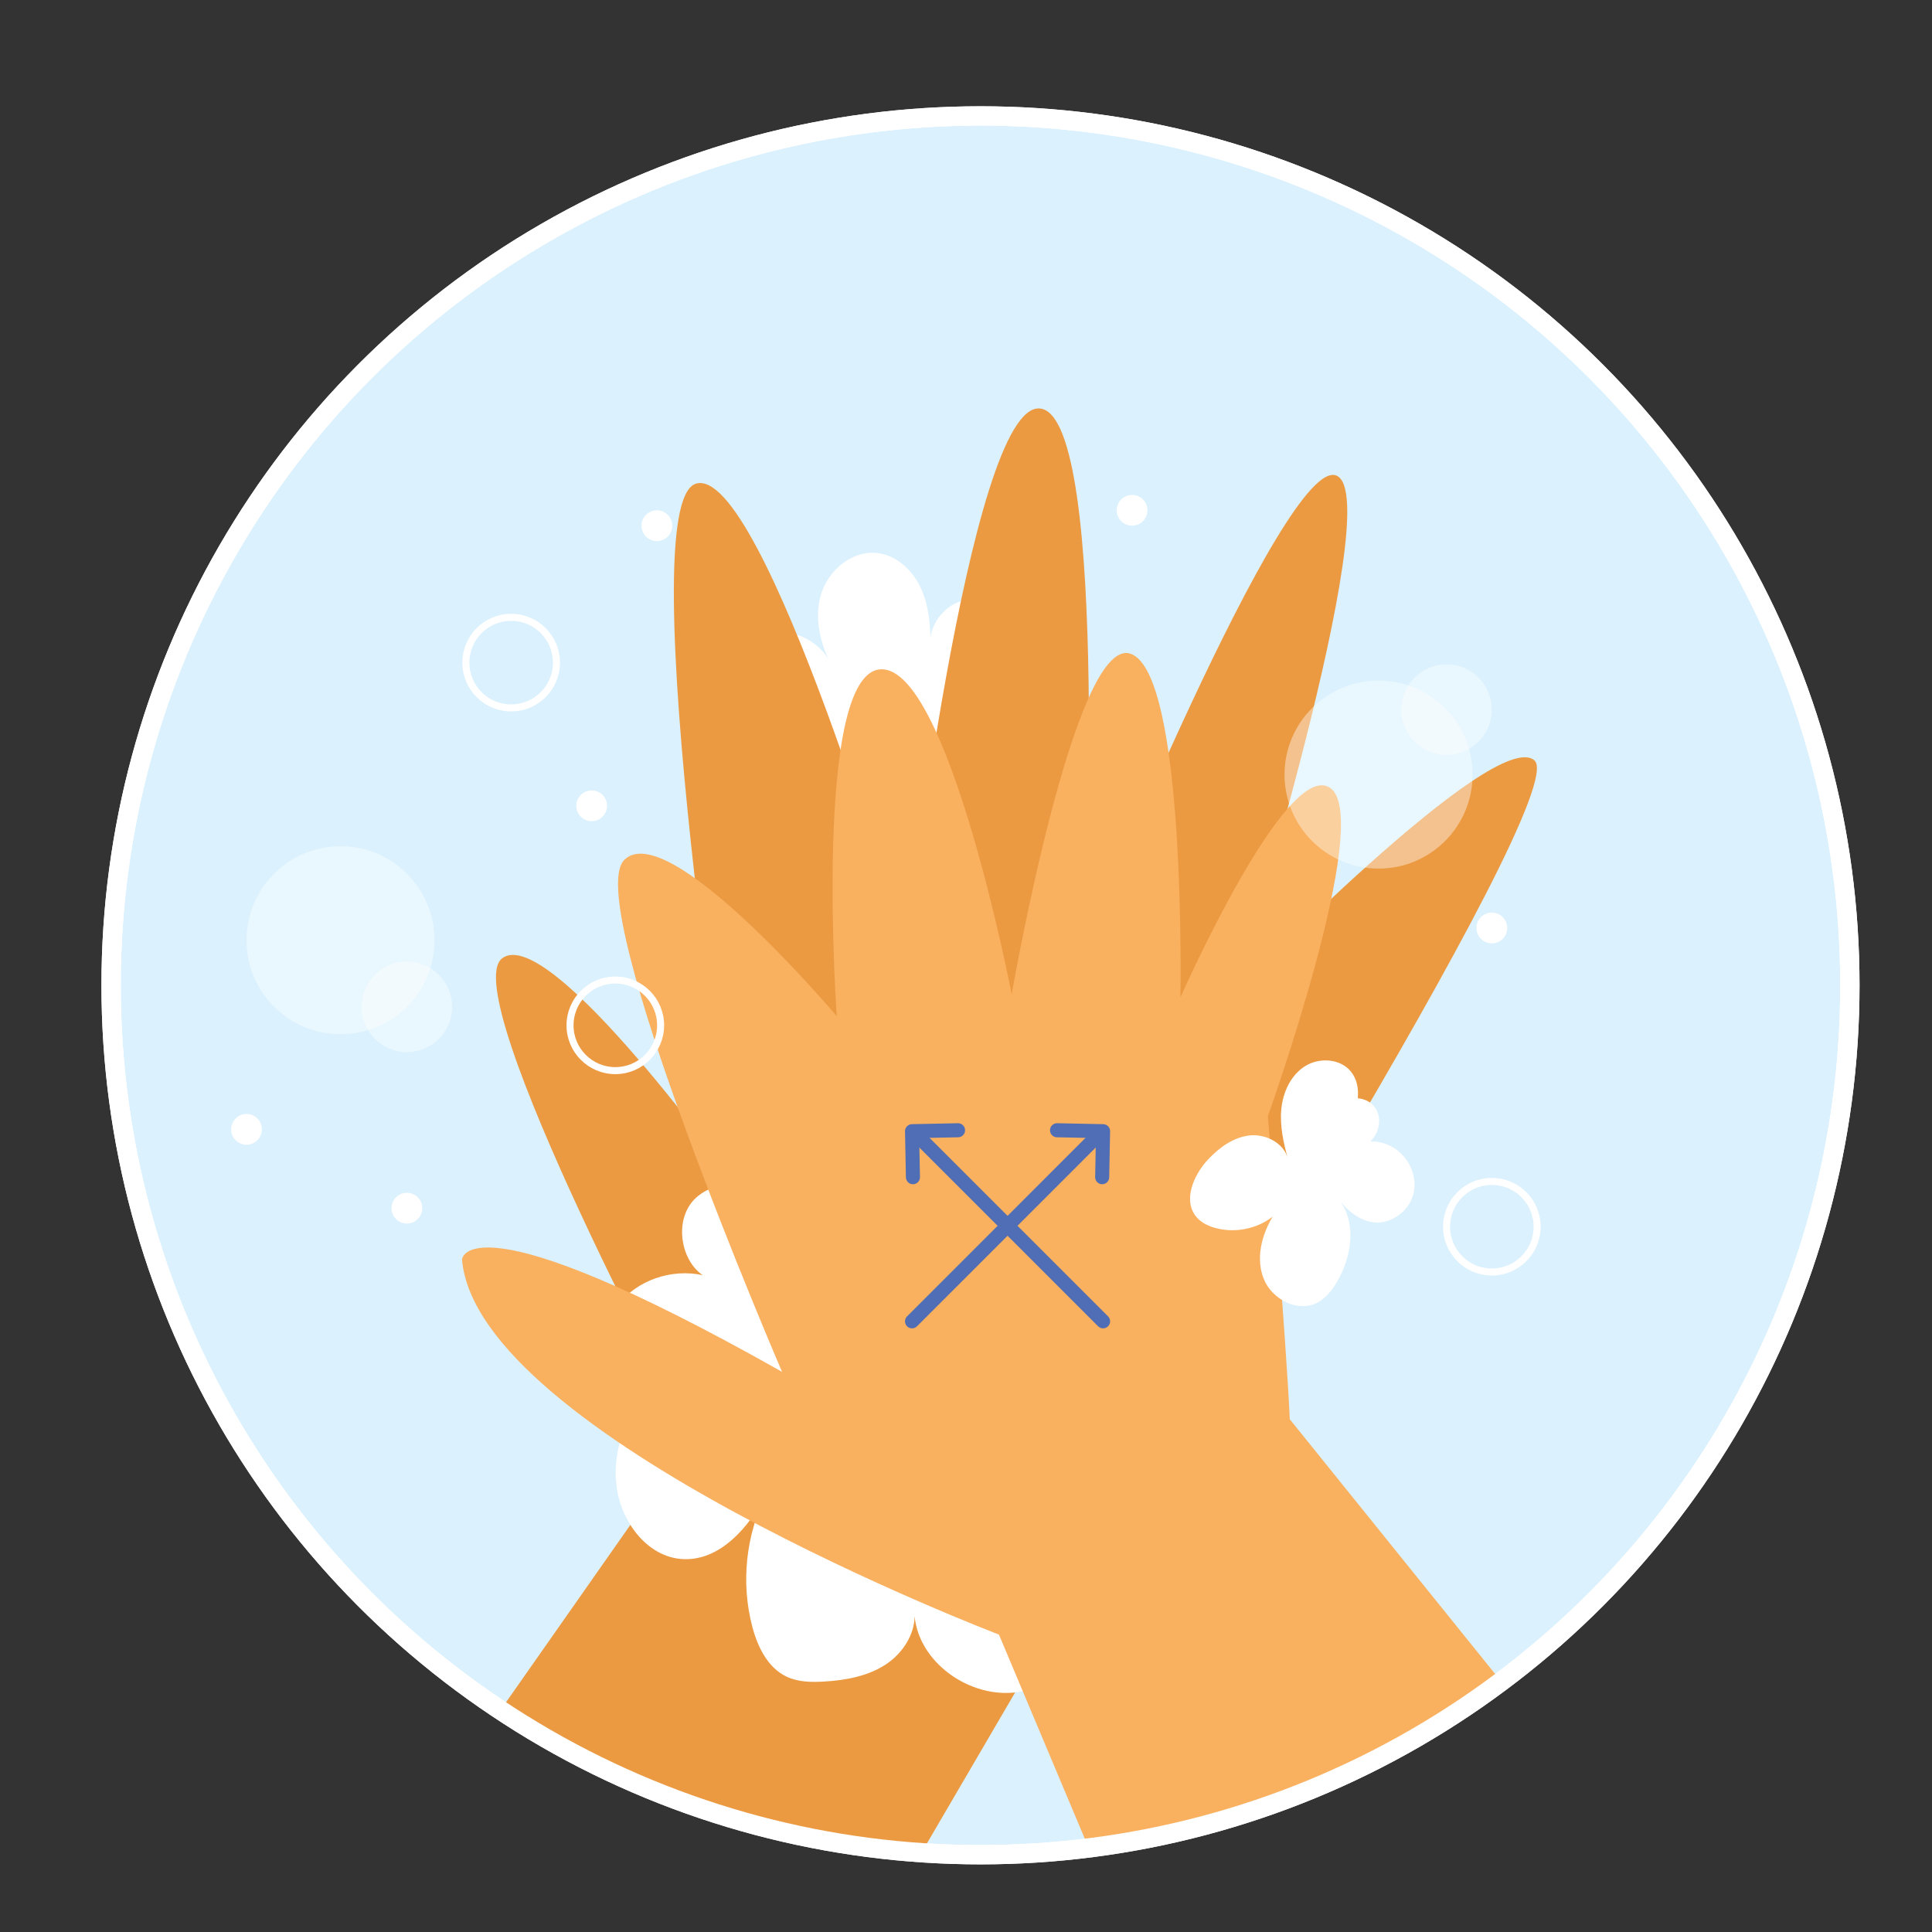 <?xml version="1.0" encoding="utf-8"?>
<!-- Generator: Adobe Illustrator 16.0.0, SVG Export Plug-In . SVG Version: 6.00 Build 0)  -->
<!DOCTYPE svg PUBLIC "-//W3C//DTD SVG 1.1//EN" "http://www.w3.org/Graphics/SVG/1.1/DTD/svg11.dtd">
<svg version="1.1" id="Layer_1" xmlns="http://www.w3.org/2000/svg" xmlns:xlink="http://www.w3.org/1999/xlink" x="0px" y="0px"
	 width="200px" height="200px" viewBox="0 0 200 200" enable-background="new 0 0 200 200" xml:space="preserve">
<rect x="0" y="0" width="200" height="200" fill="#333333" stroke="none"/>
<circle fill="#DBF1FD" stroke="#FFFFFF" stroke-width="2" stroke-miterlimit="10" cx="101.5" cy="102" r="89.998"/>
<g>
	<defs>
		<circle id="SVGID_1_" cx="101.5" cy="102" r="89.998"/>
	</defs>
	<clipPath id="SVGID_2_">
		<use xlink:href="#SVGID_1_"  overflow="visible"/>
	</clipPath>
	<g clip-path="url(#SVGID_2_)">
		<g>
			<path fill="#FFFFFF" d="M109.406,73.618c-0.547-1.868-1.908-3.463-3.632-4.353c0.007-0.18,0.015-0.356,0.018-0.536
				c0.013-1.698-0.168-3.496-1.18-4.862c-1.084-1.466-3.095-2.178-4.861-1.724s-3.184,2.047-3.428,3.854
				c-0.054-1.867-0.298-3.777-1.156-5.437c-0.855-1.664-2.414-3.05-4.266-3.301c-2.596-0.352-5.106,1.693-5.885,4.197
				c-0.69,2.221-0.242,4.644,0.742,6.77c-1.434-2.371-4.74-3.533-7.271-2.337c-2.802,1.325-3.968,5.295-2.266,7.886
				c1.445,2.199,4.673,2.868,6.958,1.681c-0.905,1.052-1.175,2.735-1.207,4.204c-0.071,3.224,0.804,7.162,3.891,8.09
				c1.748,0.523,3.713-0.206,4.969-1.526c1.261-1.32,1.886-3.138,2.103-4.95c0.529,1.351,1.49,2.521,2.682,3.346
				c2.189,1.511,5.344,1.745,7.464,0.14c1.813-1.372,2.443-4.15,1.397-6.086c1.029,0.821,2.778,0.804,3.824-0.107
				C109.654,77.395,109.907,75.331,109.406,73.618z"/>
		</g>
		<path fill="#EB9A42" d="M93.753,194.599l-49.949-6.143l27.84-39.714c0,0-24.564-45.859-19.653-49.544
			c4.914-3.683,24.184,23.34,24.184,23.34s-11.082-70.422-4.121-72.472c6.961-2.045,21.699,48.315,21.699,48.315
			s6.551-56.911,13.921-56.092s4.504,56.092,4.504,56.092s20.883-51.591,26.203-49.134c5.325,2.457-10.645,53.636-10.645,53.636
			s27.022-27.839,31.117-24.155c4.094,3.685-43.81,79.429-43.81,79.429L93.753,194.599z"/>
		<g>
			<path fill="#FFFFFF" d="M105.884,149.858c5.749,1.426,11.188-4.701,11.166-10.624c-0.019-5.557-3.936-11.054-9.351-12.284
				c-4.317-0.981-9.145,1.194-11.387,4.89c0.81-3.354,0.33-7.01-2.491-8.739c-3.391-2.077-7.996,0.18-10.212,3.483
				c-0.731,1.091-1.291,2.291-1.672,3.545l-0.098-3.97c-1.81-3.389-6.912-4.757-9.767-2.185c-2.325,2.095-1.712,6.378,0.665,8.03
				c-3.195-0.698-6.81,0.497-8.794,3.131c-0.721,0.956-1.25,2.15-1.059,3.334c0.261,1.64,1.865,2.799,3.499,3.091
				c1.635,0.291,3.305-0.099,4.922-0.486c-5.042,2.021-8.296,7.771-7.43,13.136c0.568,3.519,3.229,6.989,6.787,7.186
				c3.873,0.215,6.88-3.301,8.676-6.735c-2.139,4.213-2.665,9.218-1.447,13.782c0.553,2.079,1.607,4.223,3.559,5.134
				c1.185,0.556,2.546,0.574,3.854,0.497c2.242-0.133,4.541-0.549,6.412-1.785c1.674-1.108,2.933-2.993,2.965-4.969
				c0.493,5.071,6.281,8.885,11.332,7.726c5.281-1.214,8.874-6.85,8.57-12.26C114.276,157.374,110.615,152.502,105.884,149.858z"/>
		</g>
		<path fill="#F9B05F" d="M114.088,194.599l-10.676-25.387c0,0-54.067-20.627-55.583-38.832c0,0,0.407-6.849,33.13,11.633
			c0,0-20.866-48.463-16.336-52.993c4.527-4.527,21.995,16.172,21.995,16.172s-2.491-35.477,4.527-35.904
			s13.584,33.639,13.584,33.639s6.47-37.196,12.292-35.255c5.82,1.94,5.175,35.58,5.175,35.58s10.998-24.905,15.527-21.67
			c4.527,3.235-6.471,33.962-6.471,33.962s1.941,23.935,2.265,31.376l33.639,41.725L114.088,194.599z"/>
		<g>
			<g>
				
					<line fill="none" stroke="#4F6EB5" stroke-width="1.454" stroke-linecap="round" stroke-miterlimit="10" x1="112.926" y1="118.267" x2="94.413" y2="136.782"/>
				
					<polyline fill="none" stroke="#4F6EB5" stroke-width="1.454" stroke-linecap="round" stroke-linejoin="round" stroke-miterlimit="10" points="
					109.423,117.004 114.19,117.1 114.097,121.863 				"/>
			</g>
			<g>
				
					<line fill="none" stroke="#4F6EB5" stroke-width="1.454" stroke-linecap="round" stroke-miterlimit="10" x1="95.673" y1="118.267" x2="114.19" y2="136.782"/>
				
					<polyline fill="none" stroke="#4F6EB5" stroke-width="1.454" stroke-linecap="round" stroke-linejoin="round" stroke-miterlimit="10" points="
					99.176,117.004 94.413,117.1 94.507,121.863 				"/>
			</g>
		</g>
		<g>
			<path fill="#FFFFFF" d="M144.108,118.719c-0.689-0.384-1.47-0.564-2.259-0.581c0.086-0.077,0.171-0.156,0.246-0.244
				c0.791-0.916,0.929-2.397,0.174-3.34c-0.429-0.532-1.046-0.802-1.711-0.86c0.09-1.003-0.075-1.968-0.703-2.754
				c-1.098-1.37-3.292-1.503-4.771-0.562c-1.479,0.94-2.281,2.705-2.444,4.452c-0.163,1.745,0.232,3.492,0.695,5.184
				c-0.373-1.657-2.261-2.647-3.952-2.475c-1.691,0.174-3.162,1.248-4.326,2.489c-1.532,1.634-2.647,4.315-1.168,5.996
				c0.491,0.562,1.196,0.894,1.916,1.093c2.016,0.558,4.283,0.111,5.942-1.166c-1.173,1.934-1.767,4.384-0.909,6.477
				c0.862,2.093,3.515,3.474,5.523,2.43c0.866-0.45,1.492-1.252,1.998-2.087c1.627-2.682,2.144-6.427,0.082-8.789
				c0.956,1.271,2.268,2.425,3.854,2.563c1.856,0.163,3.675-1.286,4.057-3.11C146.732,121.61,145.738,119.623,144.108,118.719z"/>
		</g>
		<g>
			<circle opacity="0.4" fill="#FFFFFF" cx="35.25" cy="97.333" r="9.733"/>
			<circle opacity="0.4" fill="#FFFFFF" cx="42.12" cy="104.228" r="4.689"/>
			<circle opacity="0.4" fill="#FFFFFF" cx="142.708" cy="80.183" r="9.733"/>
			<path opacity="0.4" fill="#FFFFFF" d="M149.846,68.772c2.587,0.054,4.643,2.197,4.587,4.786
				c-0.054,2.592-2.197,4.646-4.784,4.592c-2.59-0.056-4.646-2.199-4.592-4.789C145.112,70.772,147.256,68.716,149.846,68.772z"/>
			<path fill="none" stroke="#FFFFFF" stroke-width="0.727" stroke-miterlimit="10" d="M57.605,68.596
				c0,2.589-2.101,4.687-4.69,4.687s-4.688-2.098-4.688-4.687c0-2.592,2.099-4.69,4.688-4.69S57.605,66.004,57.605,68.596z"/>
			<circle fill="none" stroke="#FFFFFF" stroke-width="0.727" stroke-miterlimit="10" cx="63.698" cy="106.142" r="4.689"/>
			<circle fill="none" stroke="#FFFFFF" stroke-width="0.727" stroke-miterlimit="10" cx="154.435" cy="126.989" r="4.688"/>
			<circle fill="#FFFFFF" cx="61.25" cy="83.417" r="1.592"/>
			<circle fill="#FFFFFF" cx="68.001" cy="54.42" r="1.592"/>
			<circle fill="#FFFFFF" cx="117.193" cy="52.827" r="1.591"/>
			<circle fill="#FFFFFF" cx="154.434" cy="96.064" r="1.592"/>
			<circle fill="#FFFFFF" cx="42.12" cy="125.072" r="1.592"/>
			<circle fill="#FFFFFF" cx="25.517" cy="116.909" r="1.592"/>
		</g>
	</g>
</g>
<circle fill="none" stroke="#FFFFFF" stroke-width="2" stroke-miterlimit="10" cx="101.5" cy="102" r="89.998"/>
</svg>
